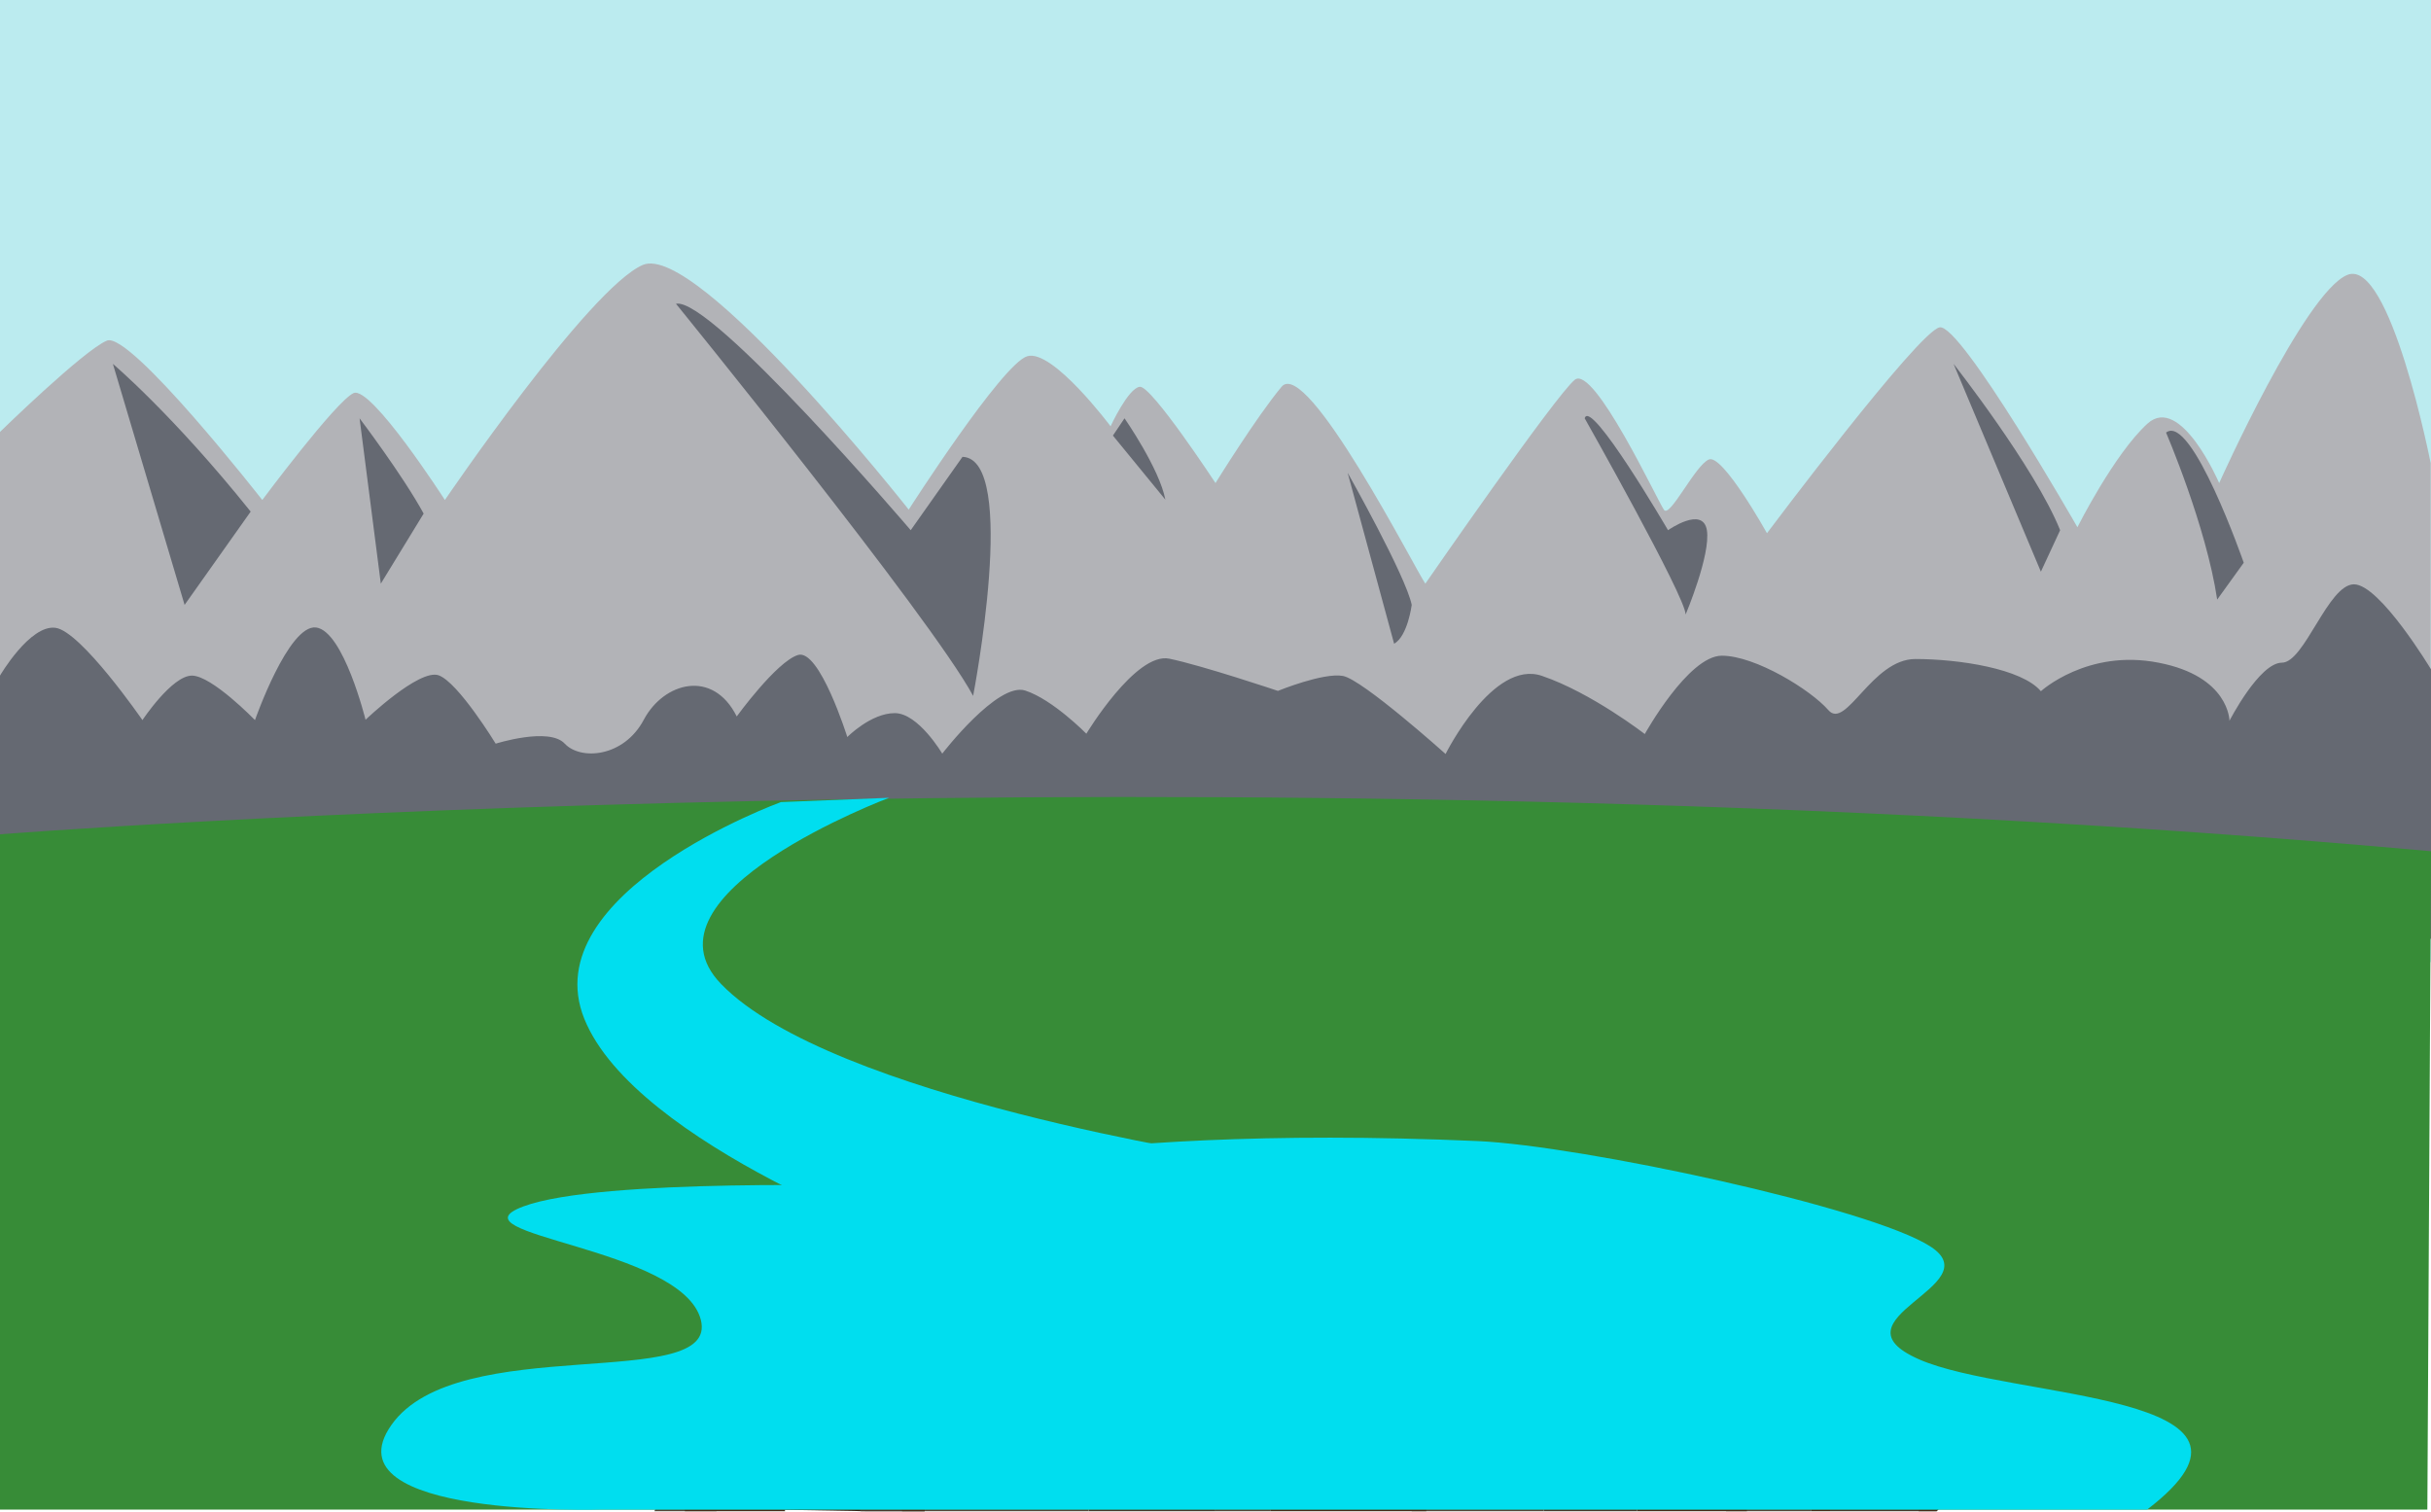 <?xml version="1.0" encoding="utf-8"?>
<!-- Generator: Adobe Illustrator 18.1.1, SVG Export Plug-In . SVG Version: 6.00 Build 0)  -->
<svg version="1.1" xmlns="http://www.w3.org/2000/svg" xmlns:xlink="http://www.w3.org/1999/xlink" x="0px" y="0px"
	 viewBox="0 0 732.2 455.4" style="enable-background:new 0 0 732.2 455.4;" xml:space="preserve">
<style type="text/css">
	.st0{clip-path:url(#SVGID_2_);fill:#331F12;}
	.st1{clip-path:url(#SVGID_2_);fill:#564437;}
	.st2{clip-path:url(#SVGID_2_);fill:#472B18;}
	.st3{clip-path:url(#SVGID_2_);fill:#49372A;}
	.st4{fill:#BBEBEF;}
	.st5{fill:#B2B3B7;}
	.st6{fill:#656972;}
	.st7{fill:#378C37;}
	.st8{fill:#00DEEF;}
</style>
<g id="Layer_2">
	<defs>
		<path id="SVGID_1_" d="M181.7,242.4l-11.3,7.6h-19.6v8.3l-13.5,4.8l16.1,4.3l-8.3,5.6h14.3l6.1,4.3l10.9,2.2l10,3.1l2.6,7.1
			c0,0,31.3,0,38.2,0L206.9,303l8.9,4.8l-12.2,6.9l4.7,5.8l-22.4,21.5l33.1,15.1l-18,24.8l15,27.8l-18.9,45.5h386.2l21.4-23.9
			l-26.6-5.3l50-8.6L551.2,403l-5.2-16.4l-31.8-1.7V372h-18.5l-30.8-8.6l-39.8,7.8v-12.9l-50.8,7.8l-14.7-12.1l-31.9,6l-41.4-11
			l-18.1-18.3l11.2-10L251,307.9l9.5-5.6l-8.7-3.8l8.1-5.9l-3.2-2.8l-12-1.8l9-3.3l-10.3-3.2l-18.6-1.7l-1.6-2.6l-29.6-0.7l2-6.2
			l-19.5-7.8l12.1-11.1l3-9.1L181.7,242.4z"/>
	</defs>
	<clipPath id="SVGID_2_">
		<use xlink:href="#SVGID_1_"  style="overflow:visible;"/>
	</clipPath>
	<path class="st0" d="M203.6,232.9h-66.2L122.7,286l110.1,168.7l45.7,0.8l-7.4-161.8c0,0-7.1-23-29-23.5S203.6,232.9,203.6,232.9z"
		/>
	<polygon class="st1" points="514.2,384.9 519.9,455.4 545.6,455.4 546,386.6 	"/>
	<polygon class="st2" points="551.2,403 551.2,455.4 545.6,455.4 546,386.6 	"/>
	<polygon class="st3" points="627.9,417.7 551.2,403 551.2,455.4 612.2,455.4 	"/>
	<polygon class="st2" points="577.9,426.3 577.9,455.4 630.6,455.4 604.5,431.6 	"/>
	<polygon class="st2" points="495.7,372 493.1,455.4 526.2,455.4 514.2,372 	"/>
	<polygon class="st3" points="465,363.4 495.7,372 493.1,455.4 465,455.4 	"/>
	<polygon class="st1" points="425.2,371.1 465,363.4 465,455.4 425.2,455.4 	"/>
	<polygon class="st2" points="374.5,365.9 425.2,358.2 429.6,455.4 382.6,455.4 	"/>
	<polygon class="st1" points="359.8,353.9 366.1,455.4 382.6,455.4 374.5,365.9 	"/>
	<polygon class="st3" points="251,307.9 279.6,320.6 278.5,455.4 259.1,455.4 	"/>
	<polygon class="st3" points="327.9,359.9 359.8,353.9 366.1,455.4 327.9,455.4 	"/>
	<polygon class="st1" points="286.5,348.9 327.9,359.9 327.9,455.4 278.5,455.4 	"/>
	<polygon class="st2" points="268.4,330.6 271.7,455.4 278.5,455.4 286.5,348.9 	"/>
	<polygon class="st1" points="196.9,455.4 215.8,409.9 215.8,455.4 	"/>
	<polygon class="st3" points="227.3,289.8 224.4,397.6 212.3,360.3 206.9,303 	"/>
	<polygon class="st1" points="215.8,307.9 203.6,314.8 203.6,365.6 218.7,378.7 	"/>
	<polygon class="st2" points="208.2,320.6 209.7,384.9 185.6,366.1 185.8,342.1 	"/>
	<polygon class="st2" points="218.9,357.3 200.8,382.1 206.3,455.4 236.5,455.4 	"/>
</g>
<g id="Layer_1">
	<rect x="0" y="0" class="st4" width="732.2" height="289.8"/>
	<path class="st5" d="M0,130.1c0,0,25.2-24.6,32.2-27.5c7-2.9,46.8,48,46.8,48s22.2-29.8,27.5-32.2c5.3-2.3,27.5,32.2,27.5,32.2
		s43.3-63.7,59.6-70.8c16.4-7,80.1,73.7,80.1,73.7s28.1-43.9,35.7-46.2c7.6-2.3,25.1,21.1,25.1,21.1s5.3-11.5,8.8-11.9
		c3.5-0.4,22.8,29,22.8,29s12.3-19.9,19.9-29c7.6-9.1,40.4,55.2,43.3,59.3c0,0,39.2-56.7,45-61.4c5.8-4.7,25.1,36.8,26.9,39.2
		s9.4-13.5,13.5-15.2c4.1-1.8,17.5,22.2,17.5,22.2s45.6-60.8,52-62c6.4-1.2,41.5,60.2,41.5,60.2s11.1-22.1,21.1-31.2
		s21.6,17.9,21.6,17.9s25.7-57.4,38.6-62.7c12.9-5.3,25.1,56.7,25.1,56.7v84.8L0,240.1V130.1z"/>
	<path class="st6" d="M75.5,154.1l-19.9,28.1L34,109.6C34,109.6,52.1,124.9,75.5,154.1z"/>
	<path class="st6" d="M108.3,126c0,0,12.9,17,19.3,28.7l-12.9,21.1L108.3,126z"/>
	<path class="st6" d="M203.6,91.5c0,0,76.6,94.3,89.5,118.1c0,0,13.8-71.4-3.2-72l-15.6,22.1C274.3,159.7,214.1,89.2,203.6,91.5z"/>
	<path class="st6" d="M338.7,126c0,0,10.5,15.1,12.3,24.5l-15.8-19.3L338.7,126z"/>
	<path class="st6" d="M405.9,142.4c0,0,17.5,31,19.3,39.8c0,0-1.2,9.4-5.3,11.7L405.9,142.4z"/>
	<path class="st6" d="M477.3,126c0,0,30.4,53.8,30.4,59.1c0,0,7.6-18,6.4-25.4c-1.2-7.4-11.7,0-11.7,0S479,119.6,477.3,126z"/>
	<path class="st6" d="M620.5,159.7l-5.8,12.5l-26.3-62.6C588.4,109.6,612.9,140.8,620.5,159.7z"/>
	<path class="st6" d="M652.4,130.3c0,0,12.1,28.1,15.4,50.3l8-11.1C675.8,169.5,660.1,124.3,652.4,130.3z"/>
	<path class="st6" d="M0,203.5c0,0,9-15.4,16.7-14.4s26.2,27.8,26.2,27.8s8.9-13.4,14.9-13.4s19,13.4,19,13.4S86.9,188,95.2,189
		c8.3,1.1,14.9,27.8,14.9,27.8s16.1-15.4,22-13.4c5.9,2.1,17.2,20.6,17.2,20.6s16.1-5.1,20.8,0c4.8,5.1,17.8,4.1,23.8-7.2
		s20.8-15.4,28-1c0,0,11.9-16.4,18.4-18.5s14.9,24.7,14.9,24.7s7.1-7.2,14.3-7.2c7.1,0,14.3,12.2,14.3,12.2s16.7-21.7,25-19
		c8.3,2.7,18.4,13,18.4,13s14.9-24.7,25-22.6s32.7,9.7,32.7,9.7s13.7-5.6,19.6-4.5s30.9,23.5,30.9,23.5s14.3-28.7,29.1-23.5
		c14.9,5.1,30.9,17.5,30.9,17.5s13.1-23.6,23.2-23.6s26.8,10.3,32.1,16.4s13.1-15.4,26.2-15.4s32.1,2.9,37.8,9.7
		c0,0,14-12.8,35.4-8.6c21.4,4.1,21.4,17.5,21.4,17.5s9-17.5,15.8-17.5c6.8,0,13.9-23.6,21.7-23.6s23.2,25.6,23.2,25.6v81.3
		c0,0-25.3-29.8-375.3-29.8C31.5,252.9,0,282.7,0,282.7V203.5z"/>
	<path class="st7" d="M0,251.3c0,0,360.8-28.4,732.2,5.1l-1.1,198.3H-1.1L0,251.3z"/>
	<path class="st8" d="M235.2,241.6c0,0,27.8-1.1,32.6-1.3c0,0-77,28.9-50.6,56.1c33.1,34.2,154.1,52.4,154.1,52.4l-93.7,26.7
		c0,0-86.2-30.5-101.6-68.6S235.2,241.6,235.2,241.6z"/>
	<path class="st8" d="M181.6,454.7c0,0-83.6,2.7-63.7-25.5c19.9-28.3,98.7-9.5,93.2-31.6c-5.5-22.1-76.7-25.5-53.5-34.2
		c23.2-8.7,107.7-6.1,107.7-6.1s52.2-19.2,179.8-13.6c31.2,1.4,118.3,20,136.4,31.8s-30.9,21.8-3.6,33.9
		c27.4,12.2,115.1,9.9,68.8,45.3H181.6z"/>
</g>
</svg>
